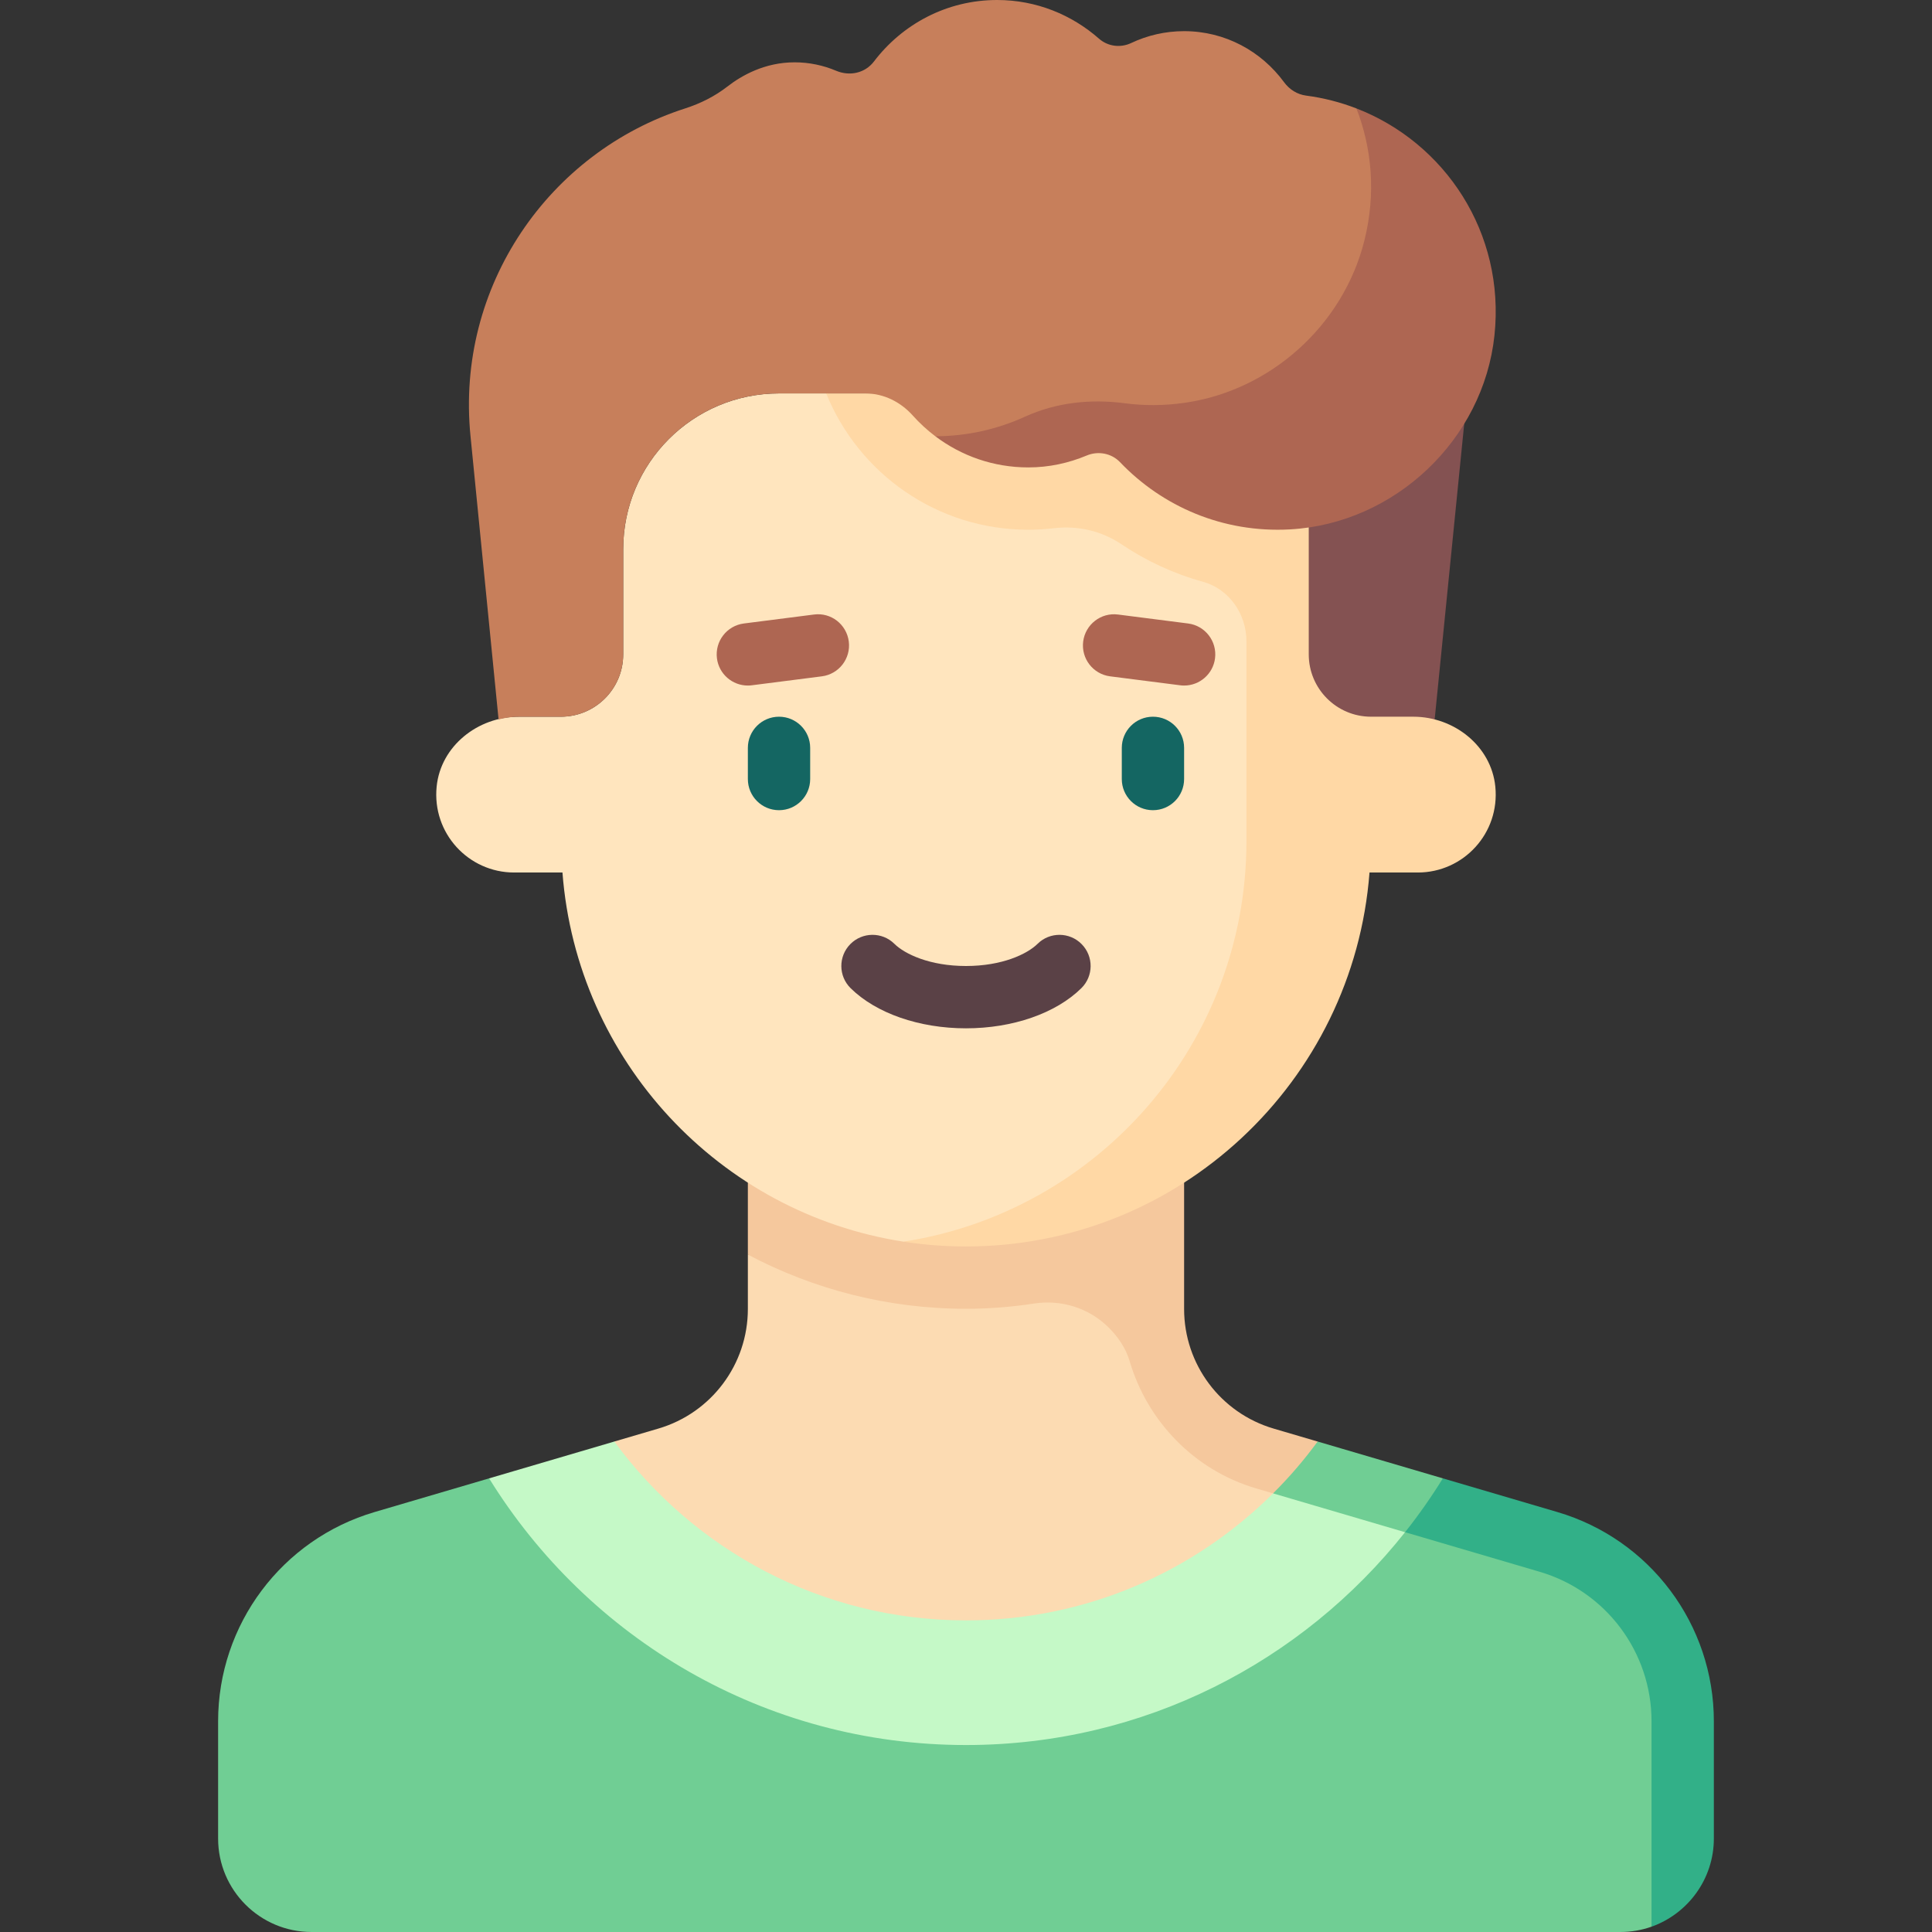 <svg width="512" height="512" viewBox="0 0 512 512" fill="none" xmlns="http://www.w3.org/2000/svg">
<rect x="0" y="0" width="512" height="512" fill="#333333" stroke="none"/>
<g clip-path="url(#clip0_645_7773)">
<path d="M389.166 100.986L379.15 201.146H336.904V92.243L389.166 100.986Z" fill="#845252"/>
<path d="M277.583 332.484H198.19V346.896C198.19 361.549 188.536 374.452 174.478 378.586L162.801 382.02L156.887 397.093C180.473 425.59 216.114 443.745 255.996 443.745C294.301 443.745 328.688 426.99 352.246 400.416L277.583 332.484Z" fill="#FCDBB2"/>
<path d="M349.191 382.021L337.514 378.587C323.456 374.452 313.802 361.55 313.802 346.897V305.549H198.19V332.485C215.454 341.617 235.106 346.839 255.996 346.839C262.141 346.839 268.164 346.35 274.052 345.448C281.211 344.351 288.456 346.597 293.645 351.65C296.246 354.182 298.348 357.251 299.373 360.733C304.046 376.606 316.489 389.619 332.852 394.432L351.066 399.788L349.191 382.021Z" fill="#F5C89D"/>
<path d="M333.293 146.569L218.947 104.258H206.447C183.643 104.258 165.157 122.744 165.157 145.549V173.42C165.157 182.542 157.762 189.936 148.641 189.936H137.432C126.633 189.936 116.792 197.706 115.716 208.451C114.479 220.809 124.15 231.226 136.254 231.226H149.058C152.866 281.117 190.693 321.493 239.427 329.051C239.427 329.051 250.388 329.246 255.996 328.687C313.746 322.931 343.724 286.645 347.954 231.226L333.293 146.569Z" fill="#FFE5BE"/>
<path d="M374.56 189.935H363.35C354.228 189.935 346.834 182.54 346.834 173.419V104.258H218.947C227.527 125.434 248.258 140.387 272.512 140.387C274.803 140.387 277.062 140.25 279.282 139.986C285.631 139.231 291.929 140.69 297.235 144.258C303.769 148.651 311.034 152.033 318.812 154.182C325.746 156.098 330.318 162.736 330.318 169.929V222.968C330.318 276.645 290.88 321.11 239.426 329.051C244.837 329.892 250.346 330.323 255.995 330.323C312.498 330.323 358.703 286.645 362.933 231.226H375.737C387.842 231.226 397.513 220.809 396.275 208.451C395.2 197.705 385.359 189.935 374.56 189.935Z" fill="#FFD8A5"/>
<path d="M206.448 214.71C201.883 214.71 198.19 211.012 198.19 206.452V198.194C198.19 193.634 201.884 189.936 206.448 189.936C211.012 189.936 214.706 193.634 214.706 198.194V206.452C214.706 211.012 211.012 214.71 206.448 214.71Z" fill="#146662"/>
<path d="M305.544 214.71C300.979 214.71 297.286 211.012 297.286 206.452V198.194C297.286 193.634 300.98 189.936 305.544 189.936C310.109 189.936 313.802 193.634 313.802 198.194V206.452C313.802 211.012 310.109 214.71 305.544 214.71Z" fill="#146662"/>
<path d="M255.996 272.516C243.609 272.516 232.173 268.54 225.423 261.879C222.173 258.677 222.141 253.448 225.342 250.202C228.544 246.952 233.786 246.92 237.019 250.121C239.769 252.835 246.39 256 255.995 256C265.6 256 272.221 252.835 274.971 250.121C278.205 246.919 283.447 246.952 286.648 250.202C289.85 253.448 289.817 258.678 286.567 261.879C279.819 268.54 268.383 272.516 255.996 272.516Z" fill="#5A4146"/>
<path d="M198.181 181.677C194.084 181.677 190.528 178.633 189.996 174.467C189.423 169.943 192.617 165.806 197.141 165.229L215.697 162.858C220.245 162.249 224.358 165.483 224.939 169.999C225.512 174.523 222.318 178.66 217.794 179.237L199.238 181.608C198.883 181.657 198.528 181.677 198.181 181.677Z" fill="#AE6652"/>
<path d="M313.811 181.677C313.464 181.677 313.109 181.657 312.755 181.608L294.199 179.237C289.675 178.66 286.481 174.523 287.054 169.999C287.635 165.483 291.772 162.261 296.296 162.858L314.852 165.229C319.376 165.806 322.57 169.943 321.997 174.467C321.464 178.633 317.907 181.677 313.811 181.677Z" fill="#AE6652"/>
<path d="M346.156 25.339C343.767 25.026 341.709 23.72 340.284 21.777C334.291 13.609 324.714 8.258 313.803 8.258C308.777 8.258 304.022 9.392 299.763 11.406C296.945 12.739 293.606 12.321 291.264 10.263C284.036 3.91 274.637 0 264.254 0C250.888 0 239.12 6.42 231.61 16.29C229.241 19.403 225.175 20.268 221.571 18.747C218.189 17.319 214.485 16.516 210.577 16.516C202.659 16.516 196.511 20.019 192.761 22.939C189.426 25.536 185.588 27.444 181.564 28.737C145.594 40.288 120.708 75.763 124.689 115.572L132.125 190.646C133.85 190.229 135.615 189.936 137.431 189.936H148.641C157.763 189.936 165.157 182.541 165.157 173.42V145.549C165.157 122.745 183.643 104.259 206.447 104.259H229.323C234.178 104.259 238.662 106.505 241.9 110.123C243.708 112.143 245.709 113.986 247.875 115.62C247.875 115.62 293.329 129.195 360.008 93.14C395.135 74.146 359.476 28.738 359.476 28.738C355.253 27.102 350.791 25.946 346.156 25.339Z" fill="#C77F5B"/>
<path d="M413.498 409.616L373.984 397.994L255.996 446.08L129.618 391.781L99.297 400.699C74.696 407.935 57.802 430.513 57.802 456.156V487.225C57.802 500.908 68.894 511.999 82.576 511.999H429.415C432.31 511.999 435.09 511.504 437.673 510.591L445.799 493.438V452.786C445.8 432.825 432.649 415.249 413.498 409.616Z" fill="#70CE94"/>
<path d="M412.694 400.699L382.374 391.781L367.48 404.614L408.036 416.54C425.607 421.707 437.673 437.832 437.673 456.146V510.591C447.273 507.178 454.189 497.996 454.189 487.225V456.156C454.19 430.513 437.295 407.935 412.694 400.699Z" fill="#32B088"/>
<path d="M360.932 393.677L337.376 395.76C316.5 416.538 287.781 429.419 255.995 429.419C217.691 429.419 183.838 410.712 162.8 382.021L129.617 391.781C155.809 434.137 202.537 462.452 255.995 462.452C303.197 462.452 345.152 440.376 372.356 406.052L360.932 393.677Z" fill="#C5F9C7"/>
<path d="M359.476 28.737C363.525 39.24 364.712 51.205 361.584 63.722C355.979 86.152 336.807 103.475 313.921 106.754C308.466 107.536 303.14 107.536 298.027 106.863C289.002 105.676 279.902 106.655 271.619 110.43C264.382 113.729 256.346 115.598 247.876 115.618C254.736 120.795 263.244 123.87 272.513 123.87C278.016 123.87 283.217 122.713 287.99 120.716C291.021 119.448 294.552 120.106 296.821 122.482C308.031 134.225 324.107 141.274 341.842 140.295C369.611 138.763 393.12 116.535 396.048 88.879C398.931 61.654 382.895 37.808 359.476 28.737Z" fill="#AE6652"/>
<path d="M349.191 382.021C345.591 386.932 341.686 391.479 337.377 395.76L372.357 406.051C375.965 401.499 379.307 396.74 382.374 391.78L349.191 382.021Z" fill="#70CE94"/>
</g>
<defs>
<clipPath id="clip0_645_7773">
<rect width="512" height="512" fill="white" transform="translate(-0.004)"/>
</clipPath>
</defs>
</svg>
